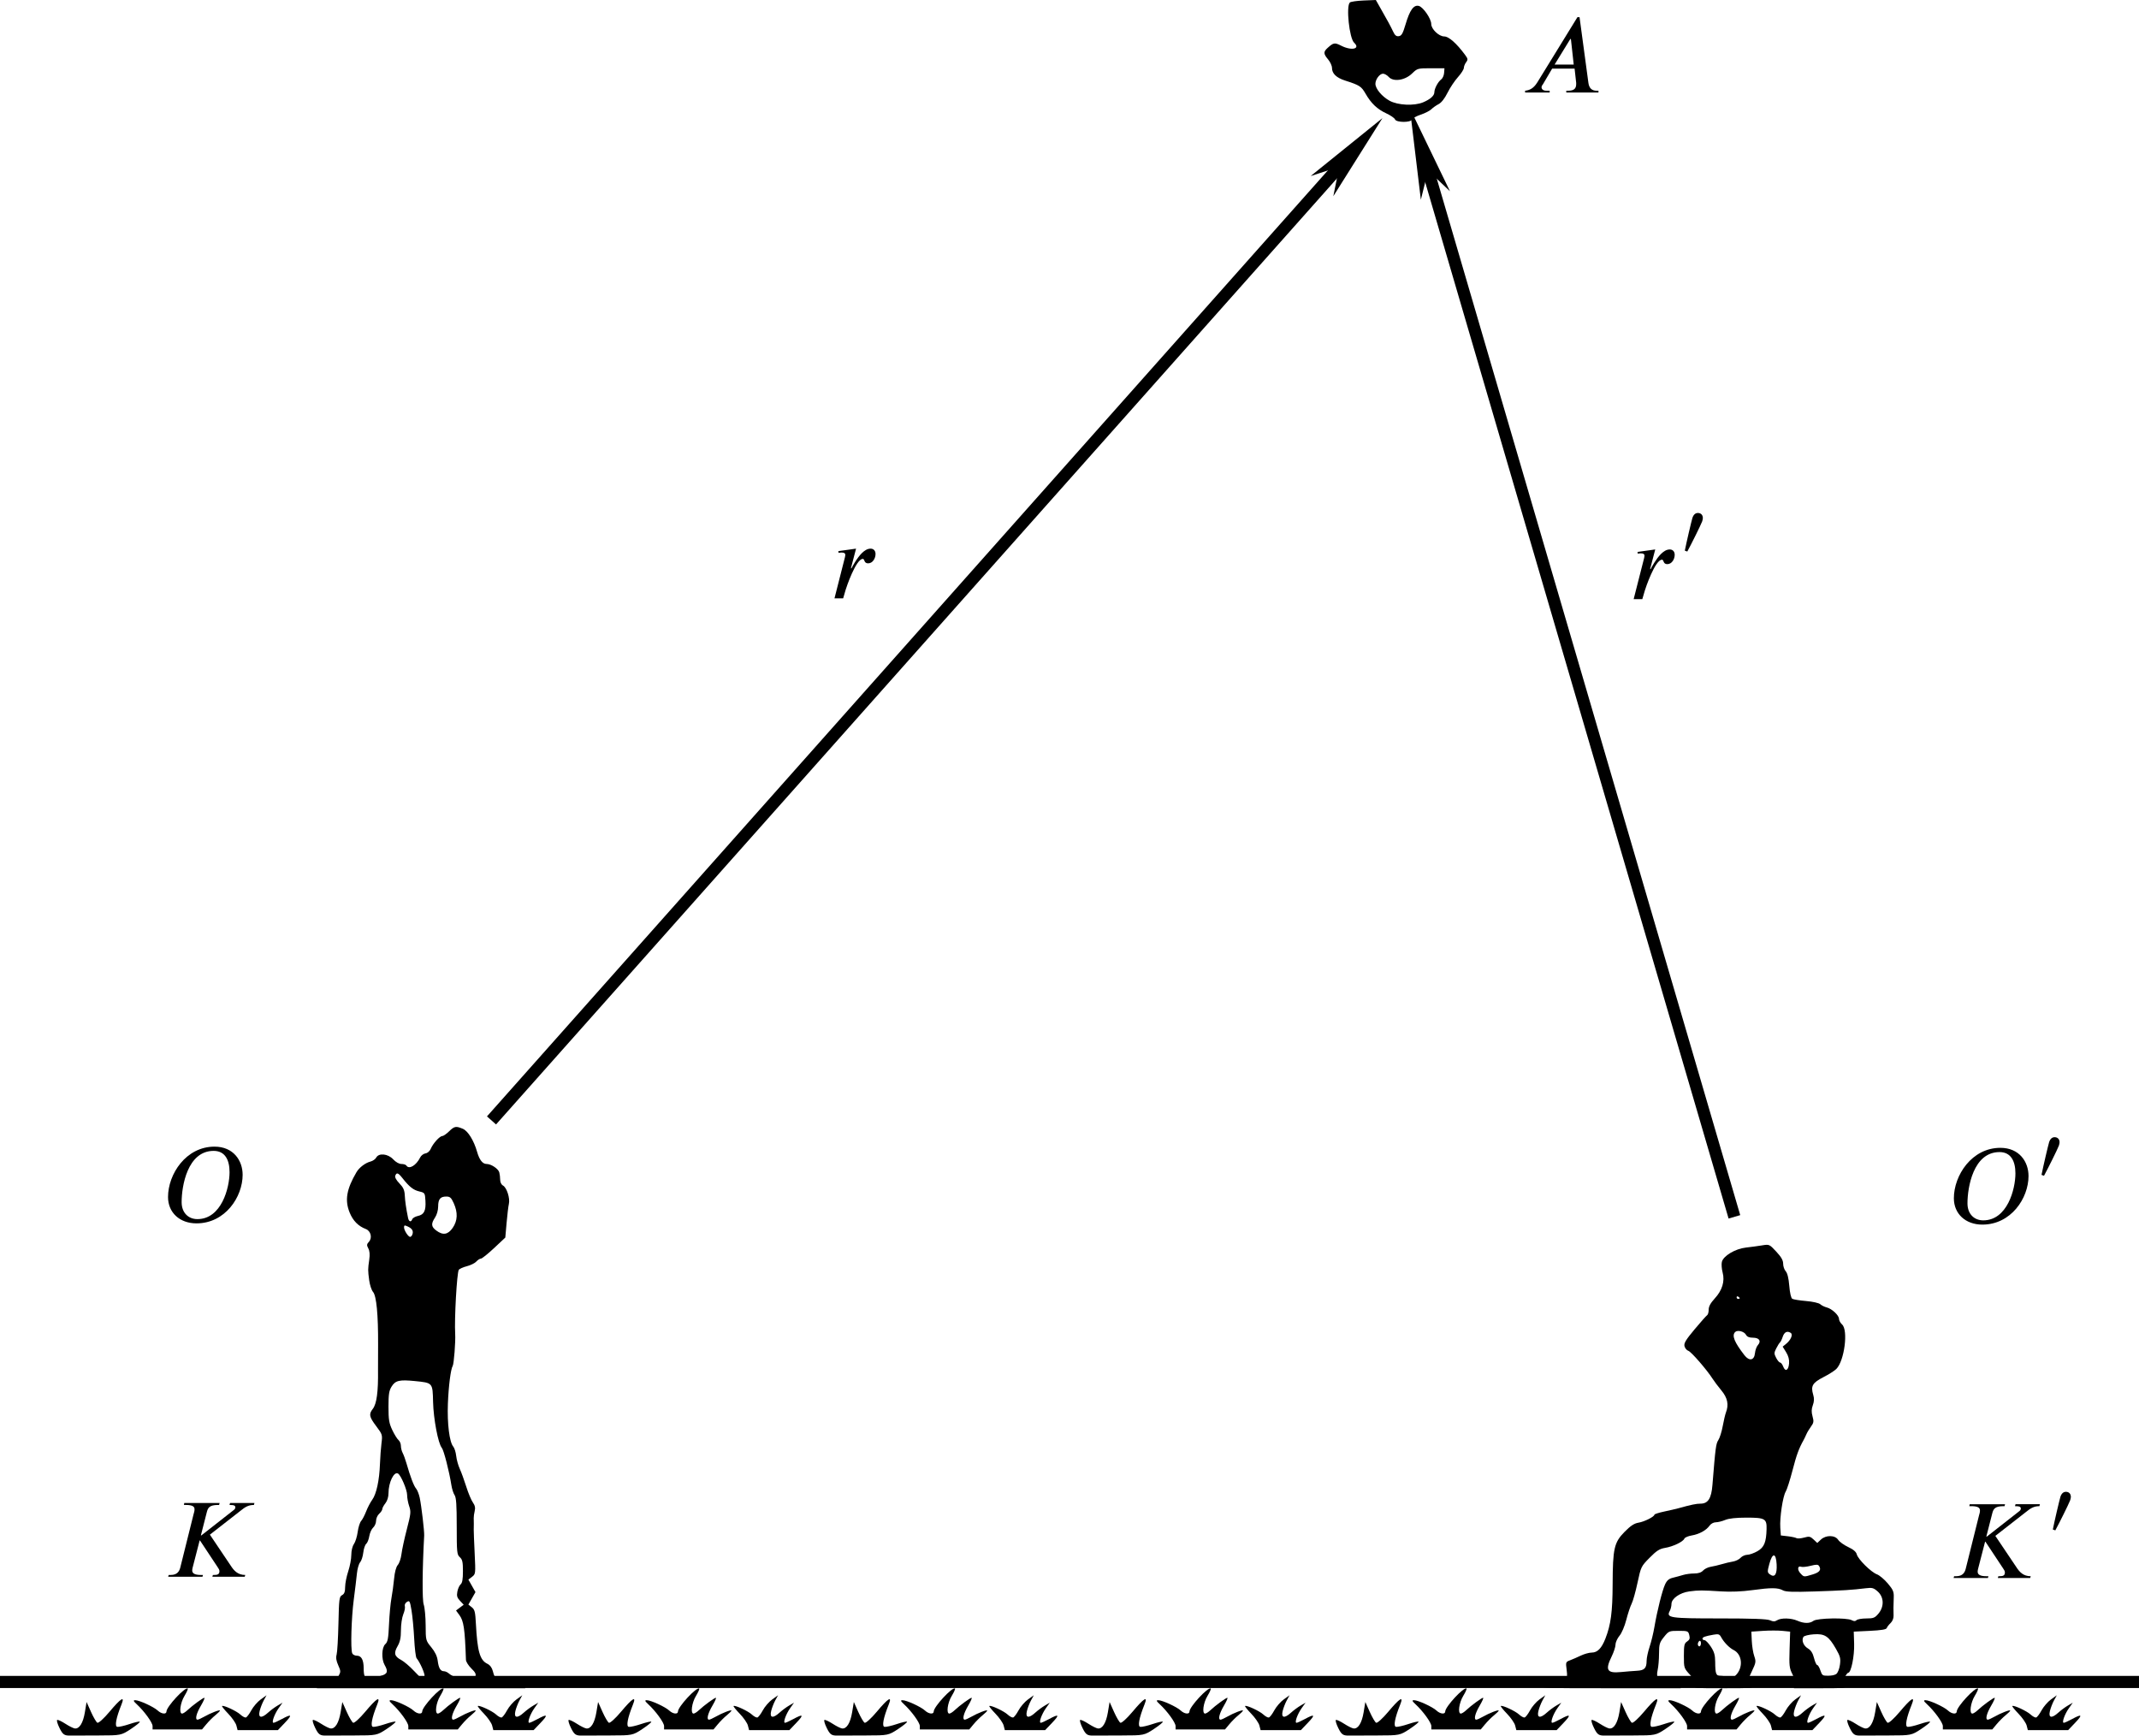 <?xml version="1.0" encoding="UTF-8" standalone="no"?>
<svg
   version="1.1"
   id="svg2337"
   width="176.377"
   height="143.144"
   viewBox="0 0 176.377 143.144"
   xmlns="http://www.w3.org/2000/svg"
   xmlns:svg="http://www.w3.org/2000/svg"
   xmlns:rdf="http://www.w3.org/1999/02/22-rdf-syntax-ns#"
   xmlns:cc="http://creativecommons.org/ns#"
   xmlns:dc="http://purl.org/dc/elements/1.1/">
  <defs
     id="defs2341">
    <marker
       markerWidth="7.5"
       markerHeight="2.5"
       refX="3.75"
       refY="1.25"
       orient="auto"
       id="marker2631">
      <path
         style="fill:#000000;stroke-width:0px"
         d="M 0,0 7.5,1.25 0,2.5 2.143,1.25 0,0"
         id="path2429" />
    </marker>
  </defs>
  <g
     id="g2345"
     transform="translate(-220.414,-14.069)">
    <path
       style="fill:#000000;stroke-width:0.128"
       d="m 246.59,152.928 c 0.039,-0.34 0.066,-0.352 0.802,-0.352 0.69,0 0.779,-0.032 0.953,-0.339 0.173,-0.306 0.169,-0.389 -0.042,-0.856 -0.164,-0.363 -0.203,-0.625 -0.132,-0.876 0.056,-0.197 0.123,-1.351 0.15,-2.564 0.045,-2.03 0.069,-2.216 0.299,-2.339 0.187,-0.1 0.251,-0.271 0.253,-0.673 0.001,-0.297 0.117,-0.879 0.256,-1.294 0.139,-0.415 0.253,-1.021 0.253,-1.347 0,-0.349 0.089,-0.718 0.217,-0.901 0.119,-0.17 0.259,-0.62 0.31,-0.999 0.051,-0.379 0.179,-0.785 0.284,-0.902 0.105,-0.117 0.29,-0.471 0.412,-0.788 0.122,-0.317 0.347,-0.748 0.501,-0.959 0.345,-0.475 0.589,-1.602 0.638,-2.945 0.021,-0.561 0.078,-1.337 0.127,-1.724 0.087,-0.683 0.075,-0.724 -0.432,-1.398 -0.585,-0.778 -0.627,-0.991 -0.284,-1.431 0.318,-0.408 0.454,-1.413 0.43,-3.183 -0.002,-0.176 1.3e-4,-1.126 0.006,-2.11 0.013,-2.47 -0.136,-4.027 -0.417,-4.349 -0.123,-0.141 -0.265,-0.572 -0.317,-0.959 -0.11,-0.832 -0.11,-0.904 0.005,-1.702 0.06,-0.416 0.035,-0.716 -0.077,-0.926 -0.143,-0.266 -0.135,-0.346 0.053,-0.553 0.291,-0.322 0.151,-0.891 -0.259,-1.046 -0.622,-0.237 -1.06,-0.682 -1.335,-1.36 -0.412,-1.015 -0.256,-1.93 0.566,-3.329 0.226,-0.384 0.733,-0.769 1.152,-0.874 0.19,-0.048 0.403,-0.195 0.474,-0.328 0.213,-0.399 0.965,-0.322 1.399,0.143 0.216,0.232 0.487,0.384 0.683,0.384 0.179,0 0.36,0.058 0.404,0.128 0.216,0.349 0.809,-4e-5 1.143,-0.672 0.078,-0.158 0.274,-0.306 0.434,-0.329 0.171,-0.025 0.352,-0.183 0.437,-0.384 0.186,-0.438 0.736,-1.045 0.947,-1.045 0.09,0 0.34,-0.173 0.556,-0.384 0.44,-0.43 0.569,-0.455 1.133,-0.218 0.429,0.18 0.915,0.962 1.184,1.906 0.19,0.665 0.452,0.998 0.785,0.998 0.372,0 0.963,0.393 1.044,0.694 0.039,0.146 0.072,0.422 0.073,0.613 7.3e-4,0.204 0.098,0.399 0.234,0.472 0.306,0.164 0.591,1.047 0.485,1.505 -0.046,0.199 -0.132,0.907 -0.19,1.573 l -0.106,1.211 -0.926,0.868 c -0.51,0.477 -0.998,0.868 -1.086,0.868 -0.088,0 -0.259,0.109 -0.38,0.243 -0.121,0.133 -0.472,0.306 -0.78,0.384 -0.308,0.077 -0.607,0.213 -0.664,0.301 -0.157,0.242 -0.372,4.076 -0.297,5.276 0.04,0.629 -0.104,2.482 -0.205,2.645 -0.162,0.263 -0.34,1.658 -0.396,3.111 -0.064,1.641 0.127,3.171 0.442,3.539 0.1,0.118 0.209,0.463 0.242,0.767 0.033,0.304 0.165,0.784 0.294,1.065 0.129,0.281 0.37,0.943 0.536,1.471 0.166,0.528 0.41,1.113 0.544,1.301 0.173,0.244 0.217,0.445 0.153,0.703 -0.049,0.199 -0.085,0.462 -0.081,0.585 0.01,0.277 0.011,0.664 7.3e-4,0.959 -0.003,0.123 0.03,0.997 0.076,1.941 0.082,1.696 0.08,1.72 -0.217,1.947 l -0.3,0.23 0.292,0.515 0.292,0.515 -0.292,0.515 -0.292,0.515 0.28,0.22 c 0.242,0.19 0.289,0.379 0.34,1.371 0.118,2.256 0.327,2.99 0.94,3.287 0.225,0.109 0.383,0.321 0.458,0.614 0.18,0.702 0.277,0.755 1.478,0.795 1.038,0.034 1.11,0.055 1.148,0.325 l 0.041,0.288 h -8.587 -8.587 z m 4.643,-0.412 c 0.042,-0.069 0.305,-0.186 0.583,-0.261 0.554,-0.149 0.625,-0.35 0.314,-0.894 -0.275,-0.482 -0.245,-1.447 0.053,-1.717 0.205,-0.185 0.256,-0.456 0.309,-1.651 0.035,-0.786 0.125,-1.745 0.198,-2.132 0.074,-0.387 0.172,-1.106 0.219,-1.599 0.054,-0.571 0.166,-0.988 0.309,-1.151 0.123,-0.141 0.259,-0.544 0.301,-0.895 0.042,-0.352 0.241,-1.273 0.442,-2.046 0.332,-1.279 0.35,-1.452 0.194,-1.903 -0.094,-0.273 -0.171,-0.692 -0.171,-0.932 0,-0.414 -0.508,-1.61 -0.746,-1.757 -0.333,-0.206 -0.789,0.727 -0.789,1.617 0,0.311 -0.098,0.629 -0.256,0.83 -0.141,0.179 -0.256,0.395 -0.256,0.48 0,0.085 -0.115,0.259 -0.256,0.386 -0.141,0.127 -0.256,0.386 -0.256,0.576 0,0.189 -0.108,0.442 -0.24,0.562 -0.132,0.12 -0.276,0.438 -0.319,0.707 -0.043,0.269 -0.158,0.555 -0.255,0.636 -0.097,0.081 -0.206,0.407 -0.242,0.725 -0.036,0.318 -0.153,0.677 -0.26,0.797 -0.107,0.12 -0.226,0.535 -0.264,0.922 -0.038,0.387 -0.156,1.365 -0.262,2.174 -0.195,1.493 -0.269,4.033 -0.127,4.402 0.043,0.111 0.213,0.202 0.379,0.202 0.381,0 0.566,0.341 0.568,1.047 0.002,0.598 0.084,0.793 0.382,0.906 0.289,0.11 0.361,0.105 0.446,-0.031 z m 8.368,-0.163 c 0.088,-0.234 0.028,-0.366 -0.324,-0.71 -0.237,-0.232 -0.436,-0.549 -0.442,-0.703 -0.089,-2.58 -0.183,-3.212 -0.548,-3.706 l -0.27,-0.365 0.316,-0.239 0.316,-0.239 -0.302,-0.321 c -0.244,-0.26 -0.286,-0.405 -0.219,-0.763 0.046,-0.243 0.168,-0.512 0.271,-0.598 0.134,-0.111 0.188,-0.422 0.188,-1.08 0,-0.761 -0.045,-0.965 -0.256,-1.155 -0.238,-0.215 -0.256,-0.394 -0.256,-2.549 0,-1.759 -0.042,-2.379 -0.176,-2.57 -0.097,-0.139 -0.216,-0.511 -0.265,-0.828 -0.173,-1.115 -0.626,-2.88 -0.79,-3.074 -0.301,-0.356 -0.686,-2.383 -0.719,-3.785 -0.038,-1.591 -0.021,-1.571 -1.5,-1.719 -1.279,-0.128 -1.609,-0.05 -1.921,0.455 -0.211,0.341 -0.256,0.637 -0.256,1.667 0,1.063 0.047,1.351 0.314,1.915 0.173,0.365 0.403,0.737 0.512,0.827 0.109,0.09 0.198,0.305 0.198,0.477 0,0.172 0.066,0.436 0.146,0.586 0.081,0.15 0.221,0.535 0.313,0.855 0.319,1.113 0.604,1.862 0.792,2.081 0.104,0.121 0.24,0.466 0.303,0.767 0.14,0.673 0.385,2.756 0.366,3.105 -0.154,2.782 -0.171,5.307 -0.039,5.692 0.085,0.246 0.157,1.014 0.16,1.705 0.005,1.25 0.008,1.261 0.465,1.818 0.311,0.379 0.482,0.738 0.529,1.109 0.078,0.617 0.229,0.868 0.52,0.868 0.109,0 0.293,0.086 0.409,0.19 0.293,0.265 1.135,0.557 1.636,0.568 0.323,0.007 0.445,-0.058 0.528,-0.279 z m -4.18,-0.064 c 0.043,-0.205 -0.373,-1.147 -0.659,-1.492 -0.066,-0.079 -0.154,-0.805 -0.195,-1.612 -0.042,-0.808 -0.14,-1.852 -0.219,-2.321 -0.132,-0.783 -0.163,-0.841 -0.38,-0.705 -0.133,0.083 -0.208,0.237 -0.171,0.353 0.036,0.113 -0.022,0.414 -0.129,0.669 -0.107,0.255 -0.194,0.843 -0.194,1.306 0,0.631 -0.07,0.963 -0.278,1.325 -0.331,0.576 -0.26,0.841 0.304,1.139 0.228,0.121 0.698,0.521 1.045,0.891 0.683,0.728 0.804,0.79 0.876,0.448 z m -1.006,-36.421 c 0.108,-0.281 -0.01,-0.493 -0.368,-0.659 -0.271,-0.126 -0.317,-0.116 -0.317,0.067 0,0.247 0.346,0.784 0.505,0.784 0.059,0 0.14,-0.086 0.181,-0.192 z m 3.326,-0.55 c 0.409,-0.59 0.437,-1.264 0.085,-2.04 -0.206,-0.455 -0.306,-0.544 -0.611,-0.544 -0.497,0 -0.671,0.213 -0.672,0.825 -5e-4,0.302 -0.107,0.678 -0.255,0.902 -0.343,0.518 -0.321,0.761 0.096,1.072 0.556,0.415 0.965,0.35 1.358,-0.216 z m -3.33,-0.717 c 0.038,-0.099 0.246,-0.219 0.462,-0.266 0.51,-0.112 0.669,-0.431 0.622,-1.248 -0.038,-0.649 -0.049,-0.666 -0.511,-0.775 -0.485,-0.114 -0.821,-0.38 -1.38,-1.091 -0.356,-0.453 -0.486,-0.497 -0.598,-0.205 -0.048,0.125 0.08,0.362 0.34,0.631 0.324,0.334 0.423,0.554 0.445,0.983 0.025,0.499 0.104,1.045 0.269,1.863 0.065,0.324 0.246,0.38 0.351,0.108 z"
       id="path3078" />
    <path
       style="fill:#000000;stroke-width:0.128"
       d="m 347.495,153.024 c 0,-0.233 0.085,-0.256 0.944,-0.256 1.155,0 1.276,-0.106 1.157,-1.009 -0.083,-0.629 -0.075,-0.652 0.282,-0.786 0.202,-0.076 0.602,-0.25 0.888,-0.387 0.286,-0.137 0.693,-0.249 0.905,-0.249 0.465,0 0.809,-0.353 1.121,-1.151 0.449,-1.147 0.588,-2.192 0.596,-4.477 0.011,-2.959 0.123,-3.451 0.984,-4.325 0.494,-0.501 0.795,-0.7 1.147,-0.757 0.482,-0.078 1.315,-0.496 1.315,-0.66 0,-0.049 0.36,-0.164 0.799,-0.257 0.44,-0.092 0.972,-0.216 1.183,-0.274 1.06,-0.293 1.469,-0.378 1.815,-0.378 0.624,0 0.897,-0.425 0.986,-1.535 0.25,-3.107 0.289,-3.406 0.488,-3.709 0.115,-0.176 0.278,-0.694 0.361,-1.151 0.084,-0.457 0.203,-0.964 0.265,-1.125 0.248,-0.642 0.134,-1.2 -0.37,-1.808 -0.266,-0.321 -0.592,-0.755 -0.725,-0.963 -0.471,-0.741 -1.768,-2.236 -2.005,-2.311 -0.132,-0.042 -0.275,-0.213 -0.317,-0.381 -0.062,-0.245 0.1,-0.515 0.831,-1.391 0.499,-0.598 0.965,-1.122 1.035,-1.166 0.07,-0.043 0.128,-0.25 0.128,-0.458 0,-0.263 0.153,-0.545 0.498,-0.92 0.622,-0.676 0.847,-1.419 0.65,-2.15 -0.077,-0.287 -0.105,-0.676 -0.062,-0.863 0.114,-0.497 1.103,-1.088 1.984,-1.186 0.387,-0.043 0.98,-0.123 1.317,-0.178 0.613,-0.1 0.614,-0.1 1.183,0.511 0.414,0.445 0.57,0.717 0.57,0.999 0,0.213 0.096,0.494 0.213,0.623 0.139,0.153 0.24,0.571 0.292,1.2 0.047,0.578 0.146,1.006 0.245,1.068 0.092,0.057 0.603,0.14 1.137,0.185 0.55,0.046 1.058,0.161 1.173,0.264 0.111,0.1 0.35,0.219 0.532,0.264 0.43,0.107 1.013,0.652 1.013,0.946 0,0.127 0.115,0.335 0.256,0.462 0.518,0.469 0.189,3.001 -0.476,3.667 -0.146,0.146 -0.63,0.452 -1.076,0.681 -0.892,0.457 -1.047,0.728 -0.831,1.446 0.091,0.301 0.082,0.548 -0.031,0.86 -0.117,0.323 -0.123,0.565 -0.024,0.921 0.115,0.414 0.098,0.533 -0.123,0.833 -0.142,0.192 -0.314,0.48 -0.383,0.64 -0.069,0.159 -0.173,0.376 -0.232,0.481 -0.395,0.711 -0.581,1.219 -0.915,2.506 -0.208,0.801 -0.46,1.586 -0.559,1.745 -0.237,0.378 -0.505,2.16 -0.447,2.975 l 0.045,0.64 0.576,0.067 c 0.317,0.037 0.639,0.107 0.715,0.155 0.077,0.048 0.356,0.028 0.621,-0.045 0.426,-0.118 0.516,-0.1 0.787,0.155 l 0.306,0.288 0.296,-0.278 c 0.416,-0.391 1.166,-0.381 1.428,0.02 0.107,0.164 0.479,0.431 0.825,0.593 0.429,0.201 0.654,0.393 0.707,0.603 0.101,0.401 1.177,1.468 1.662,1.647 0.207,0.076 0.609,0.413 0.892,0.747 0.437,0.515 0.512,0.689 0.495,1.142 -0.028,0.729 -0.031,1.11 -0.015,1.531 0.008,0.209 -0.095,0.458 -0.247,0.6 -0.143,0.134 -0.286,0.318 -0.316,0.41 -0.039,0.117 -0.452,0.186 -1.388,0.231 l -1.332,0.064 0.031,1.006 c 0.031,1.008 -0.248,2.384 -0.485,2.384 -0.101,0 -0.506,0.652 -0.506,0.816 0,0.034 0.09,0.152 0.201,0.262 0.183,0.183 0.002,0.201 -1.985,0.201 h -2.186 l 0.076,-0.305 c 0.048,-0.191 -0.028,-0.511 -0.204,-0.855 -0.251,-0.493 -0.276,-0.705 -0.234,-2.029 l 0.047,-1.479 -0.64,-0.064 c -0.352,-0.035 -1.071,-0.035 -1.599,0 l -0.959,0.064 0.035,0.767 c 0.019,0.422 0.11,0.985 0.203,1.252 0.155,0.449 0.141,0.539 -0.195,1.245 -0.436,0.916 -0.439,0.953 -0.078,1.205 0.261,0.183 0.081,0.199 -2.239,0.199 -2.46,0 -2.52,-0.005 -2.37,-0.246 0.134,-0.214 0.083,-0.323 -0.383,-0.829 -0.536,-0.581 -0.537,-0.584 -0.537,-1.593 0,-0.881 0.034,-1.033 0.266,-1.187 0.208,-0.138 0.247,-0.254 0.178,-0.527 -0.084,-0.335 -0.123,-0.351 -0.884,-0.351 -0.773,0 -0.808,0.015 -1.201,0.504 -0.365,0.454 -0.405,0.591 -0.408,1.375 -0.001,0.479 -0.052,1.084 -0.113,1.344 -0.161,0.692 0.092,0.998 0.827,0.998 0.398,0 0.645,0.077 0.824,0.256 l 0.256,0.256 h -5.756 c -5.67,0 -5.756,-0.003 -5.756,-0.256 z m 16.049,-0.817 c 0.631,-0.631 0.537,-1.723 -0.179,-2.08 -0.353,-0.176 -0.804,-0.64 -1.027,-1.056 -0.135,-0.251 -0.223,-0.281 -0.625,-0.21 -0.703,0.124 -0.916,0.202 -0.916,0.334 0,0.066 0.076,0.119 0.169,0.119 0.093,0 0.328,0.243 0.522,0.539 0.276,0.421 0.354,0.694 0.357,1.247 0.007,1.01 0.065,1.155 0.463,1.158 0.189,7.2e-4 0.429,0.058 0.535,0.126 0.281,0.181 0.363,0.16 0.701,-0.178 z m 8.291,-0.11 c 0.12,-0.089 0.251,-0.424 0.296,-0.756 0.07,-0.518 0.027,-0.69 -0.326,-1.308 -0.602,-1.053 -0.93,-1.267 -1.841,-1.201 -0.41,0.029 -0.79,0.125 -0.844,0.213 -0.174,0.281 0.002,0.734 0.37,0.951 0.252,0.149 0.4,0.381 0.503,0.789 0.08,0.318 0.198,0.578 0.262,0.578 0.064,0 0.183,0.201 0.264,0.448 0.134,0.405 0.193,0.448 0.625,0.448 0.263,0 0.574,-0.072 0.693,-0.16 z m -16.438,-0.259 c 0.618,-0.033 0.79,-0.212 0.793,-0.828 7.3e-4,-0.228 0.112,-0.746 0.247,-1.151 0.135,-0.405 0.313,-1.139 0.396,-1.631 0.225,-1.329 0.646,-3.01 0.88,-3.513 0.155,-0.333 0.317,-0.47 0.653,-0.551 0.246,-0.059 0.624,-0.162 0.84,-0.228 0.216,-0.066 0.624,-0.121 0.907,-0.121 0.343,0 0.588,-0.081 0.734,-0.243 0.121,-0.134 0.403,-0.272 0.627,-0.308 0.224,-0.036 0.638,-0.133 0.919,-0.217 0.281,-0.084 0.695,-0.181 0.919,-0.217 0.224,-0.036 0.507,-0.174 0.627,-0.308 0.121,-0.134 0.369,-0.245 0.552,-0.248 0.183,-0.003 0.562,-0.138 0.843,-0.299 0.549,-0.315 0.72,-0.731 0.748,-1.822 0.022,-0.854 -0.133,-0.943 -1.643,-0.943 -0.877,0 -1.464,0.064 -1.771,0.192 -0.253,0.106 -0.602,0.192 -0.776,0.192 -0.177,0 -0.4,0.119 -0.506,0.271 -0.273,0.39 -0.852,0.709 -1.475,0.815 -0.298,0.05 -0.572,0.169 -0.608,0.263 -0.097,0.252 -0.931,0.653 -1.585,0.761 -0.463,0.077 -0.703,0.229 -1.281,0.815 -0.7,0.709 -0.715,0.742 -0.998,2.064 -0.158,0.739 -0.376,1.516 -0.485,1.727 -0.109,0.211 -0.306,0.806 -0.438,1.321 -0.137,0.534 -0.379,1.103 -0.563,1.321 -0.177,0.211 -0.324,0.537 -0.326,0.725 -0.002,0.188 -0.146,0.63 -0.319,0.981 -0.553,1.124 -0.388,1.399 0.77,1.285 0.422,-0.042 1.014,-0.089 1.316,-0.105 z m 5.272,-2.275 c 0,-0.145 -0.058,-0.228 -0.128,-0.184 -0.07,0.043 -0.128,0.162 -0.128,0.263 0,0.101 0.058,0.184 0.128,0.184 0.07,0 0.128,-0.119 0.128,-0.263 z m 9.281,-1.843 c 0.303,-0.229 2.744,-0.273 3.148,-0.056 0.189,0.101 0.3,0.101 0.401,0 0.077,-0.077 0.44,-0.14 0.806,-0.14 0.587,0 0.706,-0.047 0.998,-0.394 0.488,-0.58 0.464,-1.364 -0.055,-1.827 -0.34,-0.303 -0.458,-0.335 -0.991,-0.269 -1.126,0.14 -1.878,0.187 -4.204,0.263 -1.781,0.058 -2.39,0.037 -2.622,-0.091 -0.412,-0.227 -0.966,-0.231 -2.531,-0.017 -0.852,0.117 -1.775,0.154 -2.558,0.104 -1.582,-0.101 -1.862,-0.101 -2.628,7.4e-4 -0.783,0.104 -1.474,0.59 -1.474,1.037 0,0.172 -0.065,0.434 -0.144,0.582 -0.301,0.563 0.011,0.609 4.128,0.609 2.678,0 3.906,0.045 4.142,0.153 0.26,0.118 0.39,0.118 0.58,0 0.334,-0.209 1.151,-0.192 1.672,0.034 0.556,0.241 1.022,0.244 1.333,0.009 z m -3.039,-4.661 c -0.051,-0.966 -0.349,-0.979 -0.603,-0.027 -0.172,0.642 -0.168,0.7 0.052,0.861 0.398,0.291 0.595,-0.005 0.551,-0.835 z m 2.968,0.836 c 0.575,-0.172 0.734,-0.38 0.532,-0.695 -0.086,-0.134 -0.226,-0.137 -0.701,-0.017 -0.326,0.082 -0.676,0.118 -0.777,0.079 -0.295,-0.113 -0.336,0.245 -0.062,0.539 0.295,0.317 0.27,0.315 1.009,0.094 z m -1.943,-17.393 c 0.027,-0.321 -0.052,-0.622 -0.244,-0.933 l -0.284,-0.46 0.261,-0.208 c 0.411,-0.327 0.612,-0.791 0.4,-0.927 -0.291,-0.188 -0.529,-0.067 -0.661,0.336 -0.069,0.211 -0.167,0.412 -0.217,0.448 -0.05,0.035 -0.187,0.251 -0.304,0.48 -0.194,0.379 -0.195,0.45 -0.015,0.799 0.109,0.211 0.256,0.384 0.326,0.384 0.07,0 0.184,0.149 0.253,0.33 0.174,0.457 0.436,0.322 0.484,-0.248 z m -2.812,-0.849 c 0.023,-0.246 0.131,-0.546 0.239,-0.667 0.3,-0.333 0.118,-0.612 -0.401,-0.612 -0.307,0 -0.488,-0.075 -0.576,-0.24 -0.15,-0.281 -0.703,-0.421 -0.897,-0.227 -0.287,0.287 -0.067,0.834 0.769,1.913 0.395,0.509 0.809,0.43 0.865,-0.167 z m -1.257,-4.533 c 0,-0.031 -0.058,-0.092 -0.128,-0.135 -0.07,-0.043 -0.128,-0.018 -0.128,0.056 0,0.075 0.058,0.135 0.128,0.135 0.07,0 0.128,-0.025 0.128,-0.056 z"
       id="path3094" />
    <path
       id="path3060"
       style="fill:#000000;stroke-width:0.128"
       d="m 333.862,14.069 -1.008,0.041 c -0.554,0.023 -1.066,0.097 -1.136,0.166 -0.321,0.313 -0.041,2.947 0.353,3.313 0.549,0.512 -0.205,0.687 -1.066,0.248 -0.532,-0.271 -0.633,-0.256 -1.11,0.174 -0.367,0.331 -0.362,0.491 0.032,0.959 0.176,0.209 0.32,0.523 0.32,0.699 0,0.466 0.362,0.813 1.087,1.045 1.183,0.379 1.331,0.473 1.677,1.074 0.466,0.809 0.963,1.282 1.719,1.632 0.35,0.162 0.671,0.384 0.712,0.492 0.103,0.269 1.304,0.278 1.406,0.011 0.039,-0.102 0.361,-0.281 0.715,-0.399 0.354,-0.118 0.749,-0.319 0.877,-0.447 0.128,-0.129 0.398,-0.319 0.598,-0.422 0.229,-0.119 0.502,-0.465 0.734,-0.934 0.203,-0.41 0.589,-0.989 0.857,-1.287 0.268,-0.297 0.489,-0.643 0.492,-0.767 0.002,-0.125 0.086,-0.335 0.187,-0.468 0.162,-0.214 0.151,-0.285 -0.1,-0.624 -0.693,-0.936 -1.335,-1.501 -1.705,-1.501 -0.441,0 -1.072,-0.604 -1.072,-1.027 0,-0.428 -0.659,-1.39 -1.018,-1.487 -0.426,-0.115 -0.752,0.337 -1.103,1.529 -0.219,0.743 -0.325,0.929 -0.549,0.962 -0.209,0.031 -0.327,-0.064 -0.476,-0.384 -0.204,-0.437 -0.426,-0.846 -1.061,-1.96 z m 4.546,5.628 h 1.112 l -0.028,0.383 c -0.016,0.211 -0.123,0.452 -0.239,0.536 -0.26,0.19 -0.565,0.761 -0.565,1.058 0,0.284 -0.334,0.583 -0.928,0.832 -0.739,0.309 -2.084,0.245 -2.767,-0.131 -0.626,-0.345 -1.166,-0.991 -1.166,-1.395 0,-0.368 0.351,-0.835 0.627,-0.835 0.126,0 0.338,0.121 0.472,0.269 0.384,0.425 1.336,0.284 1.921,-0.283 0.439,-0.426 0.468,-0.434 1.56,-0.434 z" />
    <path
       style="fill:none;stroke:#000000;stroke-width:1px;stroke-linecap:butt;stroke-linejoin:miter;stroke-opacity:1"
       d="m 220.414,152.761 h 176.377"
       id="path3097" />
    <g
       id="g3807"
       transform="matrix(0.841,0,0,0.841,133.872,88.273)">
      <path
         style="fill:#000000;stroke-width:0.152"
         d="m 123.134,80.825 c 0.231,-0.279 0.626,-0.674 0.878,-0.877 0.252,-0.203 0.458,-0.411 0.458,-0.461 0,-0.117 -0.919,0.239 -1.565,0.608 -0.273,0.156 -0.557,0.283 -0.631,0.283 -0.269,0 -0.125,-0.603 0.326,-1.368 0.254,-0.43 0.407,-0.781 0.34,-0.779 -0.145,0.003 -1.175,0.759 -1.665,1.222 -0.191,0.181 -0.424,0.328 -0.519,0.328 -0.319,0 -0.175,-1.061 0.236,-1.735 0.224,-0.368 0.367,-0.694 0.319,-0.724 -0.271,-0.167 -2.08,1.786 -2.084,2.25 -0.003,0.307 -0.491,0.255 -0.861,-0.092 -0.383,-0.359 -1.803,-1.012 -2.201,-1.012 -0.217,0 -0.185,0.089 0.139,0.388 0.743,0.685 1.56,1.811 1.56,2.149 l 1.5e-4,0.328 h 2.424 2.424 z"
         id="path3792" />
      <path
         style="fill:#000000;stroke-width:0.207"
         d="m 112.624,81.924 c 2.113,-1.43e-4 2.178,-0.013 3.115,-0.634 0.526,-0.349 0.918,-0.67 0.871,-0.714 -0.047,-0.044 -0.498,0.06 -1.001,0.231 -0.503,0.17 -1.044,0.294 -1.201,0.275 -0.28,-0.034 -0.126,-0.867 0.405,-2.188 0.355,-0.884 -0.038,-0.644 -1.185,0.723 -0.539,0.643 -1.069,1.12 -1.177,1.062 -0.108,-0.059 -0.39,-0.541 -0.627,-1.071 l -0.431,-0.964 -0.166,1.004 c -0.175,1.056 -0.541,1.645 -0.987,1.591 -0.147,-0.018 -0.564,-0.226 -0.927,-0.462 -0.363,-0.236 -0.723,-0.404 -0.8,-0.373 -0.076,0.032 0.027,0.391 0.23,0.8 0.317,0.637 0.465,0.741 1.047,0.732 0.373,-0.006 1.649,-0.01 2.835,-0.01 z"
         id="path3788" />
      <path
         style="fill:#000000;stroke-width:0.152"
         d="m 130.834,80.683 c 0.764,-0.8 0.678,-0.899 -0.311,-0.36 -0.363,0.198 -0.723,0.36 -0.801,0.36 -0.214,0 0.079,-0.833 0.504,-1.436 l 0.378,-0.535 -0.485,0.283 c -0.267,0.156 -0.683,0.464 -0.924,0.684 -0.653,0.596 -0.998,0.535 -0.834,-0.147 0.073,-0.303 0.255,-0.775 0.405,-1.05 l 0.272,-0.5 -0.572,0.413 c -0.315,0.227 -0.731,0.71 -0.926,1.073 -0.195,0.363 -0.436,0.677 -0.535,0.697 -0.1,0.02 -0.344,-0.114 -0.542,-0.298 -0.361,-0.335 -1.632,-0.927 -1.785,-0.831 -0.045,0.028 0.226,0.368 0.603,0.757 0.376,0.388 0.737,0.91 0.801,1.158 l 0.116,0.452 h 1.975 1.975 z"
         id="path3784" />
    </g>
    <g
       id="g3807-3"
       transform="matrix(0.841,0,0,0.841,154.96,88.273)">
      <path
         style="fill:#000000;stroke-width:0.152"
         d="m 123.134,80.825 c 0.231,-0.279 0.626,-0.674 0.878,-0.877 0.252,-0.203 0.458,-0.411 0.458,-0.461 0,-0.117 -0.919,0.239 -1.565,0.608 -0.273,0.156 -0.557,0.283 -0.631,0.283 -0.269,0 -0.125,-0.603 0.326,-1.368 0.254,-0.43 0.407,-0.781 0.34,-0.779 -0.145,0.003 -1.175,0.759 -1.665,1.222 -0.191,0.181 -0.424,0.328 -0.519,0.328 -0.319,0 -0.175,-1.061 0.236,-1.735 0.224,-0.368 0.367,-0.694 0.319,-0.724 -0.271,-0.167 -2.08,1.786 -2.084,2.25 -0.003,0.307 -0.491,0.255 -0.861,-0.092 -0.383,-0.359 -1.803,-1.012 -2.201,-1.012 -0.217,0 -0.185,0.089 0.139,0.388 0.743,0.685 1.56,1.811 1.56,2.149 l 1.5e-4,0.328 h 2.424 2.424 z"
         id="path3792-5" />
      <path
         style="fill:#000000;stroke-width:0.207"
         d="m 112.624,81.924 c 2.113,-1.43e-4 2.178,-0.013 3.115,-0.634 0.526,-0.349 0.918,-0.67 0.871,-0.714 -0.047,-0.044 -0.498,0.06 -1.001,0.231 -0.503,0.17 -1.044,0.294 -1.201,0.275 -0.28,-0.034 -0.126,-0.867 0.405,-2.188 0.355,-0.884 -0.038,-0.644 -1.185,0.723 -0.539,0.643 -1.069,1.12 -1.177,1.062 -0.108,-0.059 -0.39,-0.541 -0.627,-1.071 l -0.431,-0.964 -0.166,1.004 c -0.175,1.056 -0.541,1.645 -0.987,1.591 -0.147,-0.018 -0.564,-0.226 -0.927,-0.462 -0.363,-0.236 -0.723,-0.404 -0.8,-0.373 -0.076,0.032 0.027,0.391 0.23,0.8 0.317,0.637 0.465,0.741 1.047,0.732 0.373,-0.006 1.649,-0.01 2.835,-0.01 z"
         id="path3788-3" />
      <path
         style="fill:#000000;stroke-width:0.152"
         d="m 130.834,80.683 c 0.764,-0.8 0.678,-0.899 -0.311,-0.36 -0.363,0.198 -0.723,0.36 -0.801,0.36 -0.214,0 0.079,-0.833 0.504,-1.436 l 0.378,-0.535 -0.485,0.283 c -0.267,0.156 -0.683,0.464 -0.924,0.684 -0.653,0.596 -0.998,0.535 -0.834,-0.147 0.073,-0.303 0.255,-0.775 0.405,-1.05 l 0.272,-0.5 -0.572,0.413 c -0.315,0.227 -0.731,0.71 -0.926,1.073 -0.195,0.363 -0.436,0.677 -0.535,0.697 -0.1,0.02 -0.344,-0.114 -0.542,-0.298 -0.361,-0.335 -1.632,-0.927 -1.785,-0.831 -0.045,0.028 0.226,0.368 0.603,0.757 0.376,0.388 0.737,0.91 0.801,1.158 l 0.116,0.452 h 1.975 1.975 z"
         id="path3784-9" />
    </g>
    <g
       id="g3807-6"
       transform="matrix(0.841,0,0,0.841,176.049,88.273)">
      <path
         style="fill:#000000;stroke-width:0.152"
         d="m 123.134,80.825 c 0.231,-0.279 0.626,-0.674 0.878,-0.877 0.252,-0.203 0.458,-0.411 0.458,-0.461 0,-0.117 -0.919,0.239 -1.565,0.608 -0.273,0.156 -0.557,0.283 -0.631,0.283 -0.269,0 -0.125,-0.603 0.326,-1.368 0.254,-0.43 0.407,-0.781 0.34,-0.779 -0.145,0.003 -1.175,0.759 -1.665,1.222 -0.191,0.181 -0.424,0.328 -0.519,0.328 -0.319,0 -0.175,-1.061 0.236,-1.735 0.224,-0.368 0.367,-0.694 0.319,-0.724 -0.271,-0.167 -2.08,1.786 -2.084,2.25 -0.003,0.307 -0.491,0.255 -0.861,-0.092 -0.383,-0.359 -1.803,-1.012 -2.201,-1.012 -0.217,0 -0.185,0.089 0.139,0.388 0.743,0.685 1.56,1.811 1.56,2.149 l 1.5e-4,0.328 h 2.424 2.424 z"
         id="path3792-0" />
      <path
         style="fill:#000000;stroke-width:0.207"
         d="m 112.624,81.924 c 2.113,-1.43e-4 2.178,-0.013 3.115,-0.634 0.526,-0.349 0.918,-0.67 0.871,-0.714 -0.047,-0.044 -0.498,0.06 -1.001,0.231 -0.503,0.17 -1.044,0.294 -1.201,0.275 -0.28,-0.034 -0.126,-0.867 0.405,-2.188 0.355,-0.884 -0.038,-0.644 -1.185,0.723 -0.539,0.643 -1.069,1.12 -1.177,1.062 -0.108,-0.059 -0.39,-0.541 -0.627,-1.071 l -0.431,-0.964 -0.166,1.004 c -0.175,1.056 -0.541,1.645 -0.987,1.591 -0.147,-0.018 -0.564,-0.226 -0.927,-0.462 -0.363,-0.236 -0.723,-0.404 -0.8,-0.373 -0.076,0.032 0.027,0.391 0.23,0.8 0.317,0.637 0.465,0.741 1.047,0.732 0.373,-0.006 1.649,-0.01 2.835,-0.01 z"
         id="path3788-1" />
      <path
         style="fill:#000000;stroke-width:0.152"
         d="m 130.834,80.683 c 0.764,-0.8 0.678,-0.899 -0.311,-0.36 -0.363,0.198 -0.723,0.36 -0.801,0.36 -0.214,0 0.079,-0.833 0.504,-1.436 l 0.378,-0.535 -0.485,0.283 c -0.267,0.156 -0.683,0.464 -0.924,0.684 -0.653,0.596 -0.998,0.535 -0.834,-0.147 0.073,-0.303 0.255,-0.775 0.405,-1.05 l 0.272,-0.5 -0.572,0.413 c -0.315,0.227 -0.731,0.71 -0.926,1.073 -0.195,0.363 -0.436,0.677 -0.535,0.697 -0.1,0.02 -0.344,-0.114 -0.542,-0.298 -0.361,-0.335 -1.632,-0.927 -1.785,-0.831 -0.045,0.028 0.226,0.368 0.603,0.757 0.376,0.388 0.737,0.91 0.801,1.158 l 0.116,0.452 h 1.975 1.975 z"
         id="path3784-5" />
    </g>
    <g
       id="g3807-7"
       transform="matrix(0.841,0,0,0.841,197.138,88.273)">
      <path
         style="fill:#000000;stroke-width:0.152"
         d="m 123.134,80.825 c 0.231,-0.279 0.626,-0.674 0.878,-0.877 0.252,-0.203 0.458,-0.411 0.458,-0.461 0,-0.117 -0.919,0.239 -1.565,0.608 -0.273,0.156 -0.557,0.283 -0.631,0.283 -0.269,0 -0.125,-0.603 0.326,-1.368 0.254,-0.43 0.407,-0.781 0.34,-0.779 -0.145,0.003 -1.175,0.759 -1.665,1.222 -0.191,0.181 -0.424,0.328 -0.519,0.328 -0.319,0 -0.175,-1.061 0.236,-1.735 0.224,-0.368 0.367,-0.694 0.319,-0.724 -0.271,-0.167 -2.08,1.786 -2.084,2.25 -0.003,0.307 -0.491,0.255 -0.861,-0.092 -0.383,-0.359 -1.803,-1.012 -2.201,-1.012 -0.217,0 -0.185,0.089 0.139,0.388 0.743,0.685 1.56,1.811 1.56,2.149 l 1.5e-4,0.328 h 2.424 2.424 z"
         id="path3792-8" />
      <path
         style="fill:#000000;stroke-width:0.207"
         d="m 112.624,81.924 c 2.113,-1.43e-4 2.178,-0.013 3.115,-0.634 0.526,-0.349 0.918,-0.67 0.871,-0.714 -0.047,-0.044 -0.498,0.06 -1.001,0.231 -0.503,0.17 -1.044,0.294 -1.201,0.275 -0.28,-0.034 -0.126,-0.867 0.405,-2.188 0.355,-0.884 -0.038,-0.644 -1.185,0.723 -0.539,0.643 -1.069,1.12 -1.177,1.062 -0.108,-0.059 -0.39,-0.541 -0.627,-1.071 l -0.431,-0.964 -0.166,1.004 c -0.175,1.056 -0.541,1.645 -0.987,1.591 -0.147,-0.018 -0.564,-0.226 -0.927,-0.462 -0.363,-0.236 -0.723,-0.404 -0.8,-0.373 -0.076,0.032 0.027,0.391 0.23,0.8 0.317,0.637 0.465,0.741 1.047,0.732 0.373,-0.006 1.649,-0.01 2.835,-0.01 z"
         id="path3788-2" />
      <path
         style="fill:#000000;stroke-width:0.152"
         d="m 130.834,80.683 c 0.764,-0.8 0.678,-0.899 -0.311,-0.36 -0.363,0.198 -0.723,0.36 -0.801,0.36 -0.214,0 0.079,-0.833 0.504,-1.436 l 0.378,-0.535 -0.485,0.283 c -0.267,0.156 -0.683,0.464 -0.924,0.684 -0.653,0.596 -0.998,0.535 -0.834,-0.147 0.073,-0.303 0.255,-0.775 0.405,-1.05 l 0.272,-0.5 -0.572,0.413 c -0.315,0.227 -0.731,0.71 -0.926,1.073 -0.195,0.363 -0.436,0.677 -0.535,0.697 -0.1,0.02 -0.344,-0.114 -0.542,-0.298 -0.361,-0.335 -1.632,-0.927 -1.785,-0.831 -0.045,0.028 0.226,0.368 0.603,0.757 0.376,0.388 0.737,0.91 0.801,1.158 l 0.116,0.452 h 1.975 1.975 z"
         id="path3784-6" />
    </g>
    <g
       id="g3807-4"
       transform="matrix(0.841,0,0,0.841,260.404,88.273)">
      <path
         style="fill:#000000;stroke-width:0.152"
         d="m 123.134,80.825 c 0.231,-0.279 0.626,-0.674 0.878,-0.877 0.252,-0.203 0.458,-0.411 0.458,-0.461 0,-0.117 -0.919,0.239 -1.565,0.608 -0.273,0.156 -0.557,0.283 -0.631,0.283 -0.269,0 -0.125,-0.603 0.326,-1.368 0.254,-0.43 0.407,-0.781 0.34,-0.779 -0.145,0.003 -1.175,0.759 -1.665,1.222 -0.191,0.181 -0.424,0.328 -0.519,0.328 -0.319,0 -0.175,-1.061 0.236,-1.735 0.224,-0.368 0.367,-0.694 0.319,-0.724 -0.271,-0.167 -2.08,1.786 -2.084,2.25 -0.003,0.307 -0.491,0.255 -0.861,-0.092 -0.383,-0.359 -1.803,-1.012 -2.201,-1.012 -0.217,0 -0.185,0.089 0.139,0.388 0.743,0.685 1.56,1.811 1.56,2.149 l 1.5e-4,0.328 h 2.424 2.424 z"
         id="path3792-9" />
      <path
         style="fill:#000000;stroke-width:0.207"
         d="m 112.624,81.924 c 2.113,-1.43e-4 2.178,-0.013 3.115,-0.634 0.526,-0.349 0.918,-0.67 0.871,-0.714 -0.047,-0.044 -0.498,0.06 -1.001,0.231 -0.503,0.17 -1.044,0.294 -1.201,0.275 -0.28,-0.034 -0.126,-0.867 0.405,-2.188 0.355,-0.884 -0.038,-0.644 -1.185,0.723 -0.539,0.643 -1.069,1.12 -1.177,1.062 -0.108,-0.059 -0.39,-0.541 -0.627,-1.071 l -0.431,-0.964 -0.166,1.004 c -0.175,1.056 -0.541,1.645 -0.987,1.591 -0.147,-0.018 -0.564,-0.226 -0.927,-0.462 -0.363,-0.236 -0.723,-0.404 -0.8,-0.373 -0.076,0.032 0.027,0.391 0.23,0.8 0.317,0.637 0.465,0.741 1.047,0.732 0.373,-0.006 1.649,-0.01 2.835,-0.01 z"
         id="path3788-9" />
      <path
         style="fill:#000000;stroke-width:0.152"
         d="m 130.834,80.683 c 0.764,-0.8 0.678,-0.899 -0.311,-0.36 -0.363,0.198 -0.723,0.36 -0.801,0.36 -0.214,0 0.079,-0.833 0.504,-1.436 l 0.378,-0.535 -0.485,0.283 c -0.267,0.156 -0.683,0.464 -0.924,0.684 -0.653,0.596 -0.998,0.535 -0.834,-0.147 0.073,-0.303 0.255,-0.775 0.405,-1.05 l 0.272,-0.5 -0.572,0.413 c -0.315,0.227 -0.731,0.71 -0.926,1.073 -0.195,0.363 -0.436,0.677 -0.535,0.697 -0.1,0.02 -0.344,-0.114 -0.542,-0.298 -0.361,-0.335 -1.632,-0.927 -1.785,-0.831 -0.045,0.028 0.226,0.368 0.603,0.757 0.376,0.388 0.737,0.91 0.801,1.158 l 0.116,0.452 h 1.975 1.975 z"
         id="path3784-3" />
    </g>
    <g
       id="g3807-46"
       transform="matrix(0.841,0,0,0.841,281.493,88.273)">
      <path
         style="fill:#000000;stroke-width:0.152"
         d="m 123.134,80.825 c 0.231,-0.279 0.626,-0.674 0.878,-0.877 0.252,-0.203 0.458,-0.411 0.458,-0.461 0,-0.117 -0.919,0.239 -1.565,0.608 -0.273,0.156 -0.557,0.283 -0.631,0.283 -0.269,0 -0.125,-0.603 0.326,-1.368 0.254,-0.43 0.407,-0.781 0.34,-0.779 -0.145,0.003 -1.175,0.759 -1.665,1.222 -0.191,0.181 -0.424,0.328 -0.519,0.328 -0.319,0 -0.175,-1.061 0.236,-1.735 0.224,-0.368 0.367,-0.694 0.319,-0.724 -0.271,-0.167 -2.08,1.786 -2.084,2.25 -0.003,0.307 -0.491,0.255 -0.861,-0.092 -0.383,-0.359 -1.803,-1.012 -2.201,-1.012 -0.217,0 -0.185,0.089 0.139,0.388 0.743,0.685 1.56,1.811 1.56,2.149 l 1.5e-4,0.328 h 2.424 2.424 z"
         id="path3792-51" />
      <path
         style="fill:#000000;stroke-width:0.207"
         d="m 112.624,81.924 c 2.113,-1.43e-4 2.178,-0.013 3.115,-0.634 0.526,-0.349 0.918,-0.67 0.871,-0.714 -0.047,-0.044 -0.498,0.06 -1.001,0.231 -0.503,0.17 -1.044,0.294 -1.201,0.275 -0.28,-0.034 -0.126,-0.867 0.405,-2.188 0.355,-0.884 -0.038,-0.644 -1.185,0.723 -0.539,0.643 -1.069,1.12 -1.177,1.062 -0.108,-0.059 -0.39,-0.541 -0.627,-1.071 l -0.431,-0.964 -0.166,1.004 c -0.175,1.056 -0.541,1.645 -0.987,1.591 -0.147,-0.018 -0.564,-0.226 -0.927,-0.462 -0.363,-0.236 -0.723,-0.404 -0.8,-0.373 -0.076,0.032 0.027,0.391 0.23,0.8 0.317,0.637 0.465,0.741 1.047,0.732 0.373,-0.006 1.649,-0.01 2.835,-0.01 z"
         id="path3788-5" />
      <path
         style="fill:#000000;stroke-width:0.152"
         d="m 130.834,80.683 c 0.764,-0.8 0.678,-0.899 -0.311,-0.36 -0.363,0.198 -0.723,0.36 -0.801,0.36 -0.214,0 0.079,-0.833 0.504,-1.436 l 0.378,-0.535 -0.485,0.283 c -0.267,0.156 -0.683,0.464 -0.924,0.684 -0.653,0.596 -0.998,0.535 -0.834,-0.147 0.073,-0.303 0.255,-0.775 0.405,-1.05 l 0.272,-0.5 -0.572,0.413 c -0.315,0.227 -0.731,0.71 -0.926,1.073 -0.195,0.363 -0.436,0.677 -0.535,0.697 -0.1,0.02 -0.344,-0.114 -0.542,-0.298 -0.361,-0.335 -1.632,-0.927 -1.785,-0.831 -0.045,0.028 0.226,0.368 0.603,0.757 0.376,0.388 0.737,0.91 0.801,1.158 l 0.116,0.452 h 1.975 1.975 z"
         id="path3784-99" />
    </g>
    <g
       id="g3807-7-8"
       transform="matrix(0.841,0,0,0.841,218.227,88.273)">
      <path
         style="fill:#000000;stroke-width:0.152"
         d="m 123.134,80.825 c 0.231,-0.279 0.626,-0.674 0.878,-0.877 0.252,-0.203 0.458,-0.411 0.458,-0.461 0,-0.117 -0.919,0.239 -1.565,0.608 -0.273,0.156 -0.557,0.283 -0.631,0.283 -0.269,0 -0.125,-0.603 0.326,-1.368 0.254,-0.43 0.407,-0.781 0.34,-0.779 -0.145,0.003 -1.175,0.759 -1.665,1.222 -0.191,0.181 -0.424,0.328 -0.519,0.328 -0.319,0 -0.175,-1.061 0.236,-1.735 0.224,-0.368 0.367,-0.694 0.319,-0.724 -0.271,-0.167 -2.08,1.786 -2.084,2.25 -0.003,0.307 -0.491,0.255 -0.861,-0.092 -0.383,-0.359 -1.803,-1.012 -2.201,-1.012 -0.217,0 -0.185,0.089 0.139,0.388 0.743,0.685 1.56,1.811 1.56,2.149 l 1.5e-4,0.328 h 2.424 2.424 z"
         id="path3792-8-3" />
      <path
         style="fill:#000000;stroke-width:0.207"
         d="m 112.624,81.924 c 2.113,-1.43e-4 2.178,-0.013 3.115,-0.634 0.526,-0.349 0.918,-0.67 0.871,-0.714 -0.047,-0.044 -0.498,0.06 -1.001,0.231 -0.503,0.17 -1.044,0.294 -1.201,0.275 -0.28,-0.034 -0.126,-0.867 0.405,-2.188 0.355,-0.884 -0.038,-0.644 -1.185,0.723 -0.539,0.643 -1.069,1.12 -1.177,1.062 -0.108,-0.059 -0.39,-0.541 -0.627,-1.071 l -0.431,-0.964 -0.166,1.004 c -0.175,1.056 -0.541,1.645 -0.987,1.591 -0.147,-0.018 -0.564,-0.226 -0.927,-0.462 -0.363,-0.236 -0.723,-0.404 -0.8,-0.373 -0.076,0.032 0.027,0.391 0.23,0.8 0.317,0.637 0.465,0.741 1.047,0.732 0.373,-0.006 1.649,-0.01 2.835,-0.01 z"
         id="path3788-2-3" />
      <path
         style="fill:#000000;stroke-width:0.152"
         d="m 130.834,80.683 c 0.764,-0.8 0.678,-0.899 -0.311,-0.36 -0.363,0.198 -0.723,0.36 -0.801,0.36 -0.214,0 0.079,-0.833 0.504,-1.436 l 0.378,-0.535 -0.485,0.283 c -0.267,0.156 -0.683,0.464 -0.924,0.684 -0.653,0.596 -0.998,0.535 -0.834,-0.147 0.073,-0.303 0.255,-0.775 0.405,-1.05 l 0.272,-0.5 -0.572,0.413 c -0.315,0.227 -0.731,0.71 -0.926,1.073 -0.195,0.363 -0.436,0.677 -0.535,0.697 -0.1,0.02 -0.344,-0.114 -0.542,-0.298 -0.361,-0.335 -1.632,-0.927 -1.785,-0.831 -0.045,0.028 0.226,0.368 0.603,0.757 0.376,0.388 0.737,0.91 0.801,1.158 l 0.116,0.452 h 1.975 1.975 z"
         id="path3784-6-2" />
    </g>
    <g
       id="g3807-7-5"
       transform="matrix(0.841,0,0,0.841,239.315,88.273)">
      <path
         style="fill:#000000;stroke-width:0.152"
         d="m 123.134,80.825 c 0.231,-0.279 0.626,-0.674 0.878,-0.877 0.252,-0.203 0.458,-0.411 0.458,-0.461 0,-0.117 -0.919,0.239 -1.565,0.608 -0.273,0.156 -0.557,0.283 -0.631,0.283 -0.269,0 -0.125,-0.603 0.326,-1.368 0.254,-0.43 0.407,-0.781 0.34,-0.779 -0.145,0.003 -1.175,0.759 -1.665,1.222 -0.191,0.181 -0.424,0.328 -0.519,0.328 -0.319,0 -0.175,-1.061 0.236,-1.735 0.224,-0.368 0.367,-0.694 0.319,-0.724 -0.271,-0.167 -2.08,1.786 -2.084,2.25 -0.003,0.307 -0.491,0.255 -0.861,-0.092 -0.383,-0.359 -1.803,-1.012 -2.201,-1.012 -0.217,0 -0.185,0.089 0.139,0.388 0.743,0.685 1.56,1.811 1.56,2.149 l 1.5e-4,0.328 h 2.424 2.424 z"
         id="path3792-8-5" />
      <path
         style="fill:#000000;stroke-width:0.207"
         d="m 112.624,81.924 c 2.113,-1.43e-4 2.178,-0.013 3.115,-0.634 0.526,-0.349 0.918,-0.67 0.871,-0.714 -0.047,-0.044 -0.498,0.06 -1.001,0.231 -0.503,0.17 -1.044,0.294 -1.201,0.275 -0.28,-0.034 -0.126,-0.867 0.405,-2.188 0.355,-0.884 -0.038,-0.644 -1.185,0.723 -0.539,0.643 -1.069,1.12 -1.177,1.062 -0.108,-0.059 -0.39,-0.541 -0.627,-1.071 l -0.431,-0.964 -0.166,1.004 c -0.175,1.056 -0.541,1.645 -0.987,1.591 -0.147,-0.018 -0.564,-0.226 -0.927,-0.462 -0.363,-0.236 -0.723,-0.404 -0.8,-0.373 -0.076,0.032 0.027,0.391 0.23,0.8 0.317,0.637 0.465,0.741 1.047,0.732 0.373,-0.006 1.649,-0.01 2.835,-0.01 z"
         id="path3788-2-2" />
      <path
         style="fill:#000000;stroke-width:0.152"
         d="m 130.834,80.683 c 0.764,-0.8 0.678,-0.899 -0.311,-0.36 -0.363,0.198 -0.723,0.36 -0.801,0.36 -0.214,0 0.079,-0.833 0.504,-1.436 l 0.378,-0.535 -0.485,0.283 c -0.267,0.156 -0.683,0.464 -0.924,0.684 -0.653,0.596 -0.998,0.535 -0.834,-0.147 0.073,-0.303 0.255,-0.775 0.405,-1.05 l 0.272,-0.5 -0.572,0.413 c -0.315,0.227 -0.731,0.71 -0.926,1.073 -0.195,0.363 -0.436,0.677 -0.535,0.697 -0.1,0.02 -0.344,-0.114 -0.542,-0.298 -0.361,-0.335 -1.632,-0.927 -1.785,-0.831 -0.045,0.028 0.226,0.368 0.603,0.757 0.376,0.388 0.737,0.91 0.801,1.158 l 0.116,0.452 h 1.975 1.975 z"
         id="path3784-6-3" />
    </g>
    <path
       style="fill:none;stroke:#000000;stroke-width:1px;stroke-linecap:butt;stroke-linejoin:miter;stroke-opacity:1;marker-end:url(#marker2631)"
       d="M 260.942,106.457 331.914,26.614"
       id="path3941" />
    <path
       style="fill:none;stroke:#000000;stroke-width:1;stroke-linecap:butt;stroke-linejoin:miter;stroke-miterlimit:4;stroke-dasharray:none;stroke-opacity:1;marker-end:url(#marker2631)"
       d="M 363.429,114.407 337.72,26.589"
       id="path3957" />
    <path
       style="fill:#000000;fill-opacity:1;stroke:none;stroke-width:0"
       d="m 290.579,60.928 0.423,-1.619 -1.458,0.204 0.015,0.146 c 0.058,-0.015 0.19,-0.029 0.248,-0.029 0.204,0 0.306,0.058 0.306,0.175 0,0.044 0,0.117 -0.029,0.219 l -0.86,3.383 h 0.715 l 0.204,-0.7 c 0.044,-0.16 0.846,-2.552 1.415,-2.552 0.175,0 0.073,0.365 0.438,0.365 0.379,0 0.613,-0.408 0.613,-0.773 0,-0.248 -0.146,-0.438 -0.408,-0.438 -0.51,0 -0.963,0.598 -1.283,1.108 -0.102,0.16 -0.204,0.35 -0.292,0.51 z m 0,0"
       id="id-f4b96d60-ebbc-47c2-b3e4-f586bc09f9e2" />
    <g
       transform="matrix(0.933,0,0,0.933,345.849,21.696)"
       id="g1993"
       style="fill:#000000;fill-opacity:1">
      <path
         style="stroke:none;stroke-width:0"
         d="m 4.641,-2.469 h -1.688 L 4.344,-4.734 H 4.391 Z M 6.828,0 V -0.156 H 6.672 C 6.25,-0.156 6,-0.375 5.938,-0.859 L 5.156,-6.656 H 4.969 L 1.422,-0.891 C 1.062,-0.312 0.703,-0.203 0.344,-0.156 V 0 h 2.172 v -0.156 h -0.281 c -0.266,0 -0.422,-0.109 -0.438,-0.297 0,-0.062 0.031,-0.172 0.109,-0.25 l 0.828,-1.406 H 4.719 l 0.125,1.125 c 0.016,0.078 0.016,0.156 0.016,0.219 0,0.391 -0.156,0.609 -0.719,0.609 H 3.984 V 0 Z m 0,0"
         id="id-58a21593-b9bb-4854-9c51-47a3605edc3d" />
    </g>
    <g
       style="fill:#000000;fill-opacity:1"
       id="id-09abbc74-57bd-4c03-a428-de967fc462b5"
       transform="matrix(0.933,0,0,0.933,-128.865,-10.892)">
      <g
         transform="translate(388.711,134.765)"
         id="g2047">
        <path
           style="stroke:none;stroke-width:0"
           d="m 5.938,-4.422 c 0,1.406 -0.719,4.156 -2.844,4.156 -0.766,0 -1.391,-0.531 -1.391,-1.5 0,-1.422 0.516,-4.531 2.828,-4.531 1.016,0 1.406,0.812 1.406,1.875 z M 7.094,-4.188 c 0,-1.25 -0.812,-2.484 -2.484,-2.484 -2.531,0 -4.109,2.438 -4.109,4.453 0,1.375 1.031,2.328 2.516,2.328 2.531,0 4.078,-2.328 4.078,-4.297 z m 0,0"
           id="id-d28fbeda-0a65-479e-b0da-c1c5a10a76ab" />
      </g>
    </g>
    <g
       id="g12611"
       transform="matrix(3.78,0,0,3.78,-7.563,-139.678)">
      <g
         style="fill:#000000;fill-opacity:1"
         id="id-4de71905-11cf-45dd-9dee-1ba31c48eaa8"
         transform="matrix(0.247,0,0,0.247,11.125,34.074)">
        <g
           transform="translate(371.193,134.765)"
           id="g7969">
          <path
             style="stroke:none;stroke-width:0"
             d="m 5.938,-4.422 c 0,1.406 -0.719,4.156 -2.844,4.156 -0.766,0 -1.391,-0.531 -1.391,-1.5 0,-1.422 0.516,-4.531 2.828,-4.531 1.016,0 1.406,0.812 1.406,1.875 z M 7.094,-4.188 c 0,-1.25 -0.812,-2.484 -2.484,-2.484 -2.531,0 -4.109,2.438 -4.109,4.453 0,1.375 1.031,2.328 2.516,2.328 2.531,0 4.078,-2.328 4.078,-4.297 z m 0,0"
             id="id-0c1e9020-eeb9-43b0-b220-b3baf027e6de" />
        </g>
      </g>
      <g
         style="fill:#000000;fill-opacity:1"
         id="id-7f2875f3-e2fa-4926-bf2b-2777c2dd711f"
         transform="matrix(0.247,0,0,0.247,11.125,34.074)">
        <g
           transform="translate(378.685,130.779)"
           id="g7973">
          <path
             style="stroke:none;stroke-width:0"
             d="m 0.969,-0.219 c 0.391,-0.719 1.172,-2.297 1.312,-2.656 0.031,-0.078 0.062,-0.234 0.062,-0.297 0,-0.312 -0.203,-0.453 -0.438,-0.453 -0.188,0 -0.375,0.109 -0.484,0.438 C 1.312,-2.812 0.906,-1.078 0.75,-0.297 Z m 0,0"
             id="id-c1fff4fd-e1cc-46b0-a848-716131f1baa7" />
        </g>
      </g>
    </g>
    <g
       id="g12595"
       transform="matrix(3.78,0,0,3.78,147.207,-243.968)">
      <g
         style="fill:#000000;fill-opacity:1"
         id="id-3da5de32-4a9b-47bf-824e-b49d6c39cb17"
         transform="matrix(0.247,0,0,0.247,-30.662,48.047)">
        <g
           transform="translate(346.528,134.765)"
           id="g10871">
          <path
             style="stroke:none;stroke-width:0"
             d="m 1.75,-2.656 0.453,-1.734 -1.562,0.219 0.016,0.156 c 0.062,-0.016 0.203,-0.031 0.266,-0.031 0.219,0 0.328,0.062 0.328,0.188 0,0.047 0,0.125 -0.031,0.234 L 0.297,0 H 1.062 l 0.219,-0.75 c 0.047,-0.172 0.906,-2.734 1.516,-2.734 0.188,0 0.078,0.391 0.469,0.391 0.406,0 0.656,-0.438 0.656,-0.828 0,-0.266 -0.156,-0.469 -0.438,-0.469 -0.547,0 -1.031,0.641 -1.375,1.188 C 2,-3.031 1.891,-2.828 1.797,-2.656 Z m 0,0"
             id="id-cd7643fc-5aee-4c7b-8eff-f9567301688e" />
        </g>
      </g>
      <g
         style="fill:#000000;fill-opacity:1"
         id="id-1ee2e0d9-ee87-4339-8bf7-3ff496541c86"
         transform="matrix(0.247,0,0,0.247,-30.662,48.047)">
        <g
           transform="translate(350.593,130.779)"
           id="g10875">
          <path
             style="stroke:none;stroke-width:0"
             d="m 0.969,-0.219 c 0.391,-0.719 1.172,-2.297 1.312,-2.656 0.031,-0.078 0.062,-0.234 0.062,-0.297 0,-0.312 -0.203,-0.453 -0.438,-0.453 -0.188,0 -0.375,0.109 -0.484,0.438 C 1.312,-2.812 0.906,-1.078 0.75,-0.297 Z m 0,0"
             id="id-ea3dfdc4-70c6-498b-81e1-6a265eef5a7b" />
        </g>
      </g>
    </g>
    <g
       style="fill:#000000;fill-opacity:1"
       id="id-86b15216-6d03-4f3c-8c34-b45410713445"
       transform="matrix(0.933,0,0,0.933,-95.404,18.348)">
      <g
         transform="translate(352.985,134.765)"
         id="g2032">
        <path
           style="stroke:none;stroke-width:0"
           d="M 8,-6.516 H 5.844 L 5.797,-6.344 c 0.422,0 0.5,0.062 0.516,0.203 0,0.125 -0.078,0.203 -0.188,0.281 L 3.312,-3.656 H 3.266 l 0.531,-2.078 c 0.094,-0.344 0.219,-0.609 0.969,-0.609 H 4.875 l 0.047,-0.172 h -3.125 L 1.766,-6.344 H 1.938 c 0.609,0 0.766,0.156 0.766,0.375 0,0.203 -0.031,0.219 -0.094,0.484 L 1.438,-0.781 c -0.078,0.266 -0.234,0.625 -0.844,0.625 H 0.422 L 0.375,0 H 3.406 L 3.453,-0.156 H 3.281 C 2.688,-0.156 2.5,-0.312 2.5,-0.562 2.5,-0.625 2.516,-0.703 2.531,-0.781 l 0.625,-2.422 H 3.188 L 4.75,-0.844 c 0.078,0.141 0.156,0.203 0.156,0.359 0,0.281 -0.188,0.328 -0.469,0.328 H 4.328 L 4.281,0 H 7.141 L 7.188,-0.156 c -0.641,0 -0.984,-0.359 -1.266,-0.797 L 4.062,-3.719 6.766,-5.828 c 0.406,-0.328 0.688,-0.516 1.188,-0.516 z m 0,0"
           id="id-4576da31-8418-4d2d-9017-b990fe27b714" />
      </g>
    </g>
    <g
       id="g12603"
       transform="matrix(3.78,0,0,3.78,55.793,-110.437)">
      <g
         style="fill:#000000;fill-opacity:1"
         id="id-1cb343f8-8c57-4b75-a7dd-0385a8bd1b87"
         transform="matrix(0.247,0,0,0.247,11.125,34.074)">
        <g
           transform="translate(303.437,134.765)"
           id="g7937">
          <path
             style="stroke:none;stroke-width:0"
             d="M 8,-6.516 H 5.844 L 5.797,-6.344 c 0.422,0 0.5,0.062 0.516,0.203 0,0.125 -0.078,0.203 -0.188,0.281 L 3.312,-3.656 H 3.266 l 0.531,-2.078 c 0.094,-0.344 0.219,-0.609 0.969,-0.609 H 4.875 l 0.047,-0.172 h -3.125 L 1.766,-6.344 H 1.938 c 0.609,0 0.766,0.156 0.766,0.375 0,0.203 -0.031,0.219 -0.094,0.484 L 1.438,-0.781 c -0.078,0.266 -0.234,0.625 -0.844,0.625 H 0.422 L 0.375,0 H 3.406 L 3.453,-0.156 H 3.281 C 2.688,-0.156 2.5,-0.312 2.5,-0.562 2.5,-0.625 2.516,-0.703 2.531,-0.781 l 0.625,-2.422 H 3.188 L 4.75,-0.844 c 0.078,0.141 0.156,0.203 0.156,0.359 0,0.281 -0.188,0.328 -0.469,0.328 H 4.328 L 4.281,0 H 7.141 L 7.188,-0.156 c -0.641,0 -0.984,-0.359 -1.266,-0.797 L 4.062,-3.719 6.766,-5.828 c 0.406,-0.328 0.688,-0.516 1.188,-0.516 z m 0,0"
             id="id-625c92f7-e589-41fd-a036-15a3277357e0" />
        </g>
      </g>
      <g
         style="fill:#000000;fill-opacity:1"
         id="id-701972e7-ba78-409b-b56f-c277cc22f2e8"
         transform="matrix(0.247,0,0,0.247,11.125,34.074)">
        <g
           transform="translate(311.826,130.779)"
           id="g7941">
          <path
             style="stroke:none;stroke-width:0"
             d="m 0.969,-0.219 c 0.391,-0.719 1.172,-2.297 1.312,-2.656 0.031,-0.078 0.062,-0.234 0.062,-0.297 0,-0.312 -0.203,-0.453 -0.438,-0.453 -0.188,0 -0.375,0.109 -0.484,0.438 C 1.312,-2.812 0.906,-1.078 0.75,-0.297 Z m 0,0"
             id="id-d555450a-5cc0-4cdc-92c4-f8535f90139e" />
        </g>
      </g>
    </g>
  </g>
</svg>
